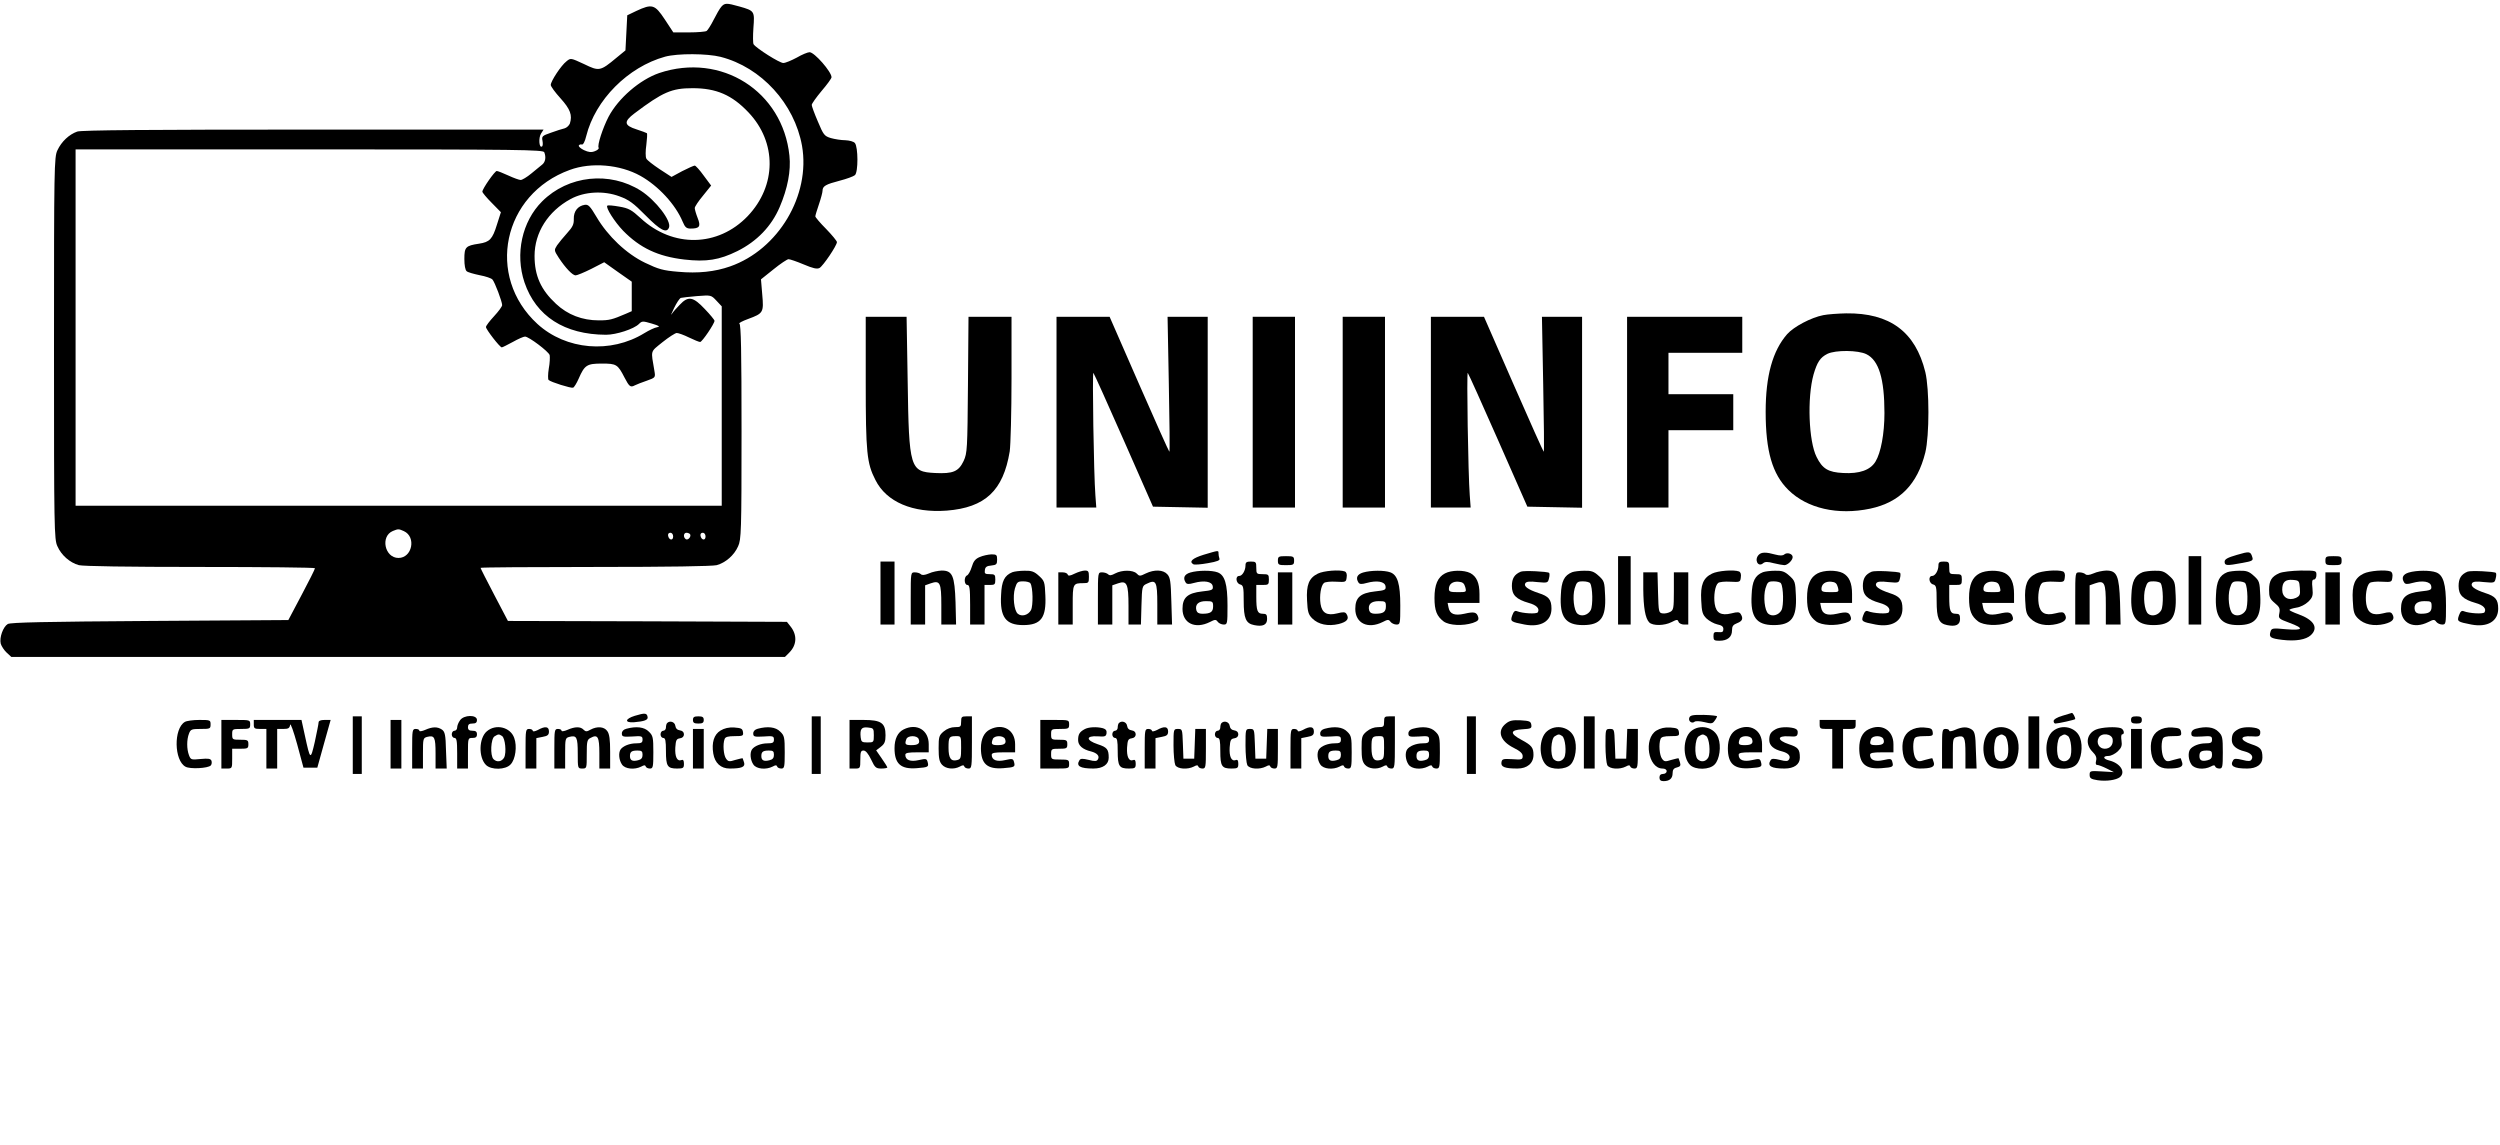 <?xml version="1.0" standalone="no"?>
<!DOCTYPE svg PUBLIC "-//W3C//DTD SVG 20010904//EN"
 "http://www.w3.org/TR/2001/REC-SVG-20010904/DTD/svg10.dtd">
<svg version="1.0" xmlns="http://www.w3.org/2000/svg"
 width="1389pt" height="636pt" viewBox="0 0 1389 636"
 preserveAspectRatio="xMidYMid meet">

<g transform="translate(0,636) scale(0.1,-0.1)"
fill="#000000" stroke="none">
<path d="M4008 6323 c-9 -10 -28 -43 -43 -73 -15 -30 -33 -58 -39 -62 -6 -4
-50 -8 -98 -8 l-87 0 -48 73 c-55 83 -70 87 -158 46 l-50 -24 -5 -98 -5 -97
-50 -41 c-90 -75 -96 -76 -180 -35 -74 34 -74 35 -98 15 -29 -22 -87 -110 -87
-131 0 -8 24 -41 54 -74 55 -61 67 -94 52 -141 -5 -11 -18 -23 -29 -26 -12 -3
-46 -13 -75 -24 -49 -17 -53 -20 -48 -45 3 -15 2 -30 -3 -32 -16 -10 -20 48
-5 72 l14 22 -1278 0 c-928 0 -1288 -3 -1313 -11 -45 -16 -87 -55 -110 -104
-18 -38 -19 -89 -19 -1100 0 -1007 1 -1062 19 -1100 22 -50 69 -91 119 -105
24 -6 267 -10 675 -10 350 0 637 -3 637 -7 0 -5 -33 -71 -74 -148 l-74 -140
-768 -5 c-587 -4 -774 -8 -791 -17 -26 -16 -47 -75 -39 -109 4 -14 19 -37 33
-50 l26 -24 2149 0 2149 0 24 24 c43 43 45 99 6 147 l-19 24 -775 3 -775 2
-76 145 c-42 80 -76 147 -76 150 0 3 287 5 638 5 407 0 650 4 674 10 50 14 97
55 119 105 17 37 19 79 19 637 0 445 -3 597 -12 600 -6 2 16 14 49 26 84 31
87 36 78 136 l-7 84 70 56 c38 31 76 56 83 56 8 0 46 -13 84 -29 52 -22 74
-27 88 -20 20 11 97 125 97 144 0 6 -27 39 -60 73 -33 33 -60 65 -60 70 0 5 9
35 20 67 11 32 20 66 20 75 0 26 18 36 95 56 39 10 77 24 85 31 19 17 18 156
0 178 -7 9 -31 15 -54 16 -22 0 -59 6 -80 12 -36 11 -41 18 -72 92 -19 44 -34
85 -34 92 0 7 25 42 55 78 30 35 55 69 55 76 0 30 -95 139 -122 139 -10 0 -42
-13 -71 -30 -30 -16 -63 -30 -75 -30 -21 0 -149 81 -165 104 -4 6 -4 47 -1 91
7 93 7 95 -78 119 -71 20 -81 20 -100 -1z m-4 -279 c226 -58 410 -260 452
-494 48 -275 -131 -576 -399 -670 -85 -30 -179 -40 -289 -30 -84 7 -109 14
-184 50 -104 50 -207 148 -270 255 -35 59 -45 70 -65 67 -39 -6 -62 -36 -61
-78 1 -30 -6 -45 -37 -79 -21 -23 -46 -54 -56 -68 -17 -27 -17 -28 10 -70 37
-56 76 -97 93 -97 8 0 47 16 87 36 l72 37 76 -54 77 -54 0 -82 0 -82 -32 -14
c-77 -33 -92 -37 -151 -37 -92 0 -173 31 -238 92 -84 78 -119 156 -119 266 0
130 75 248 200 316 77 42 184 48 272 15 52 -19 77 -37 145 -106 82 -83 117
-101 130 -67 14 37 -73 150 -156 204 -173 110 -404 86 -549 -59 -112 -112
-151 -292 -98 -450 64 -188 222 -290 453 -291 57 0 155 32 183 60 17 17 21 17
72 2 41 -12 47 -17 29 -20 -13 -2 -45 -17 -71 -33 -187 -115 -435 -94 -594 51
-289 265 -193 721 180 856 119 44 279 30 392 -33 100 -56 195 -159 235 -255
13 -31 21 -38 44 -38 50 0 58 12 39 59 -9 23 -16 48 -16 55 0 8 21 39 46 69
l45 56 -41 55 c-22 31 -45 56 -50 56 -5 0 -37 -14 -70 -31 l-59 -32 -66 43
c-36 24 -70 50 -74 59 -5 9 -5 43 0 76 4 33 6 62 3 65 -3 2 -29 12 -57 21 -70
22 -73 43 -12 89 158 119 207 140 323 140 132 0 219 -38 310 -134 159 -167
157 -408 -4 -577 -165 -172 -416 -177 -595 -11 -50 46 -66 55 -118 64 -34 6
-64 9 -67 5 -10 -10 41 -90 88 -139 94 -96 194 -143 340 -160 122 -14 194 -3
295 47 108 54 189 137 235 245 44 103 63 201 54 285 -37 358 -379 575 -724
459 -107 -37 -226 -139 -281 -243 -32 -62 -64 -159 -55 -172 3 -5 -7 -14 -21
-19 -20 -8 -35 -6 -61 6 -18 9 -31 20 -28 26 3 5 11 7 17 5 7 -2 17 17 24 47
50 201 232 384 438 441 70 19 234 18 309 -1z m-980 -530 c11 -28 6 -54 -11
-68 -10 -8 -38 -31 -61 -50 -24 -20 -51 -36 -59 -36 -8 0 -39 11 -69 25 -30
14 -59 25 -64 25 -11 0 -80 -99 -80 -115 0 -5 23 -33 52 -62 l51 -52 -22 -69
c-25 -81 -40 -97 -100 -106 -74 -11 -81 -19 -81 -85 0 -35 5 -62 13 -68 6 -6
39 -15 72 -22 33 -6 65 -17 71 -24 13 -14 54 -123 54 -142 0 -8 -20 -35 -45
-62 -24 -26 -45 -53 -45 -60 0 -13 77 -113 88 -113 4 0 31 14 61 30 30 17 60
30 68 30 21 0 131 -83 137 -103 2 -11 1 -44 -5 -75 -5 -31 -5 -60 -1 -63 12
-12 125 -47 136 -43 6 2 20 25 31 50 33 76 46 84 129 84 81 0 88 -4 126 -78
26 -50 33 -56 57 -43 10 5 40 17 67 26 48 17 48 18 42 54 -20 119 -25 103 45
160 35 28 71 51 79 51 9 0 40 -11 68 -25 29 -14 56 -25 62 -25 11 0 80 102 80
118 0 4 -24 34 -54 65 -65 69 -92 74 -139 24 -18 -18 -38 -41 -45 -52 -7 -11
-1 4 13 33 14 29 31 55 38 57 7 2 47 6 90 10 78 6 78 6 108 -26 l29 -31 0
-554 0 -554 -1795 0 -1795 0 0 990 0 990 1299 0 c1175 0 1299 -2 1305 -16z
m-780 -2105 c70 -32 46 -149 -30 -149 -77 0 -102 121 -31 150 30 12 32 12 61
-1z m1496 -30 c0 -24 -23 -21 -28 4 -2 10 3 17 12 17 10 0 16 -9 16 -21z m94
13 c8 -13 -11 -35 -23 -28 -16 10 -14 36 3 36 8 0 17 -4 20 -8z m86 -13 c0
-24 -23 -21 -28 4 -2 10 3 17 12 17 10 0 16 -9 16 -21z"/>
<path d="M10130 4609 c-67 -13 -164 -64 -201 -106 -80 -92 -119 -230 -119
-431 0 -219 37 -346 126 -434 104 -103 275 -142 455 -104 164 35 262 135 306
312 23 95 23 352 0 447 -55 224 -197 329 -440 326 -45 -1 -102 -5 -127 -10z
m240 -217 c69 -34 100 -137 100 -327 0 -115 -20 -221 -50 -270 -29 -47 -89
-68 -179 -63 -84 4 -116 24 -148 89 -44 87 -53 328 -17 458 20 69 37 95 77
115 45 22 171 21 217 -2z"/>
<path d="M4810 4238 c0 -393 6 -452 54 -545 61 -122 207 -184 396 -170 214 17
314 111 350 329 5 35 10 217 10 406 l0 342 -119 0 -120 0 -3 -377 c-3 -360 -4
-380 -24 -424 -28 -59 -59 -72 -159 -67 -139 7 -145 25 -152 511 l-6 357 -113
0 -114 0 0 -362z"/>
<path d="M5870 4070 l0 -530 111 0 110 0 -5 68 c-9 116 -18 687 -11 680 4 -4
80 -173 169 -375 l162 -368 152 -3 152 -3 0 531 0 530 -111 0 -112 0 7 -375
c4 -206 6 -375 3 -375 -2 0 -78 169 -168 375 l-164 375 -147 0 -148 0 0 -530z"/>
<path d="M6960 4070 l0 -530 118 0 117 0 0 530 0 530 -117 0 -118 0 0 -530z"/>
<path d="M7460 4070 l0 -530 118 0 117 0 0 530 0 530 -117 0 -118 0 0 -530z"/>
<path d="M7950 4070 l0 -530 111 0 110 0 -5 68 c-9 116 -18 687 -11 680 4 -4
80 -173 169 -375 l162 -368 152 -3 152 -3 0 531 0 530 -111 0 -112 0 7 -375
c4 -206 6 -375 3 -375 -2 0 -78 169 -168 375 l-164 375 -147 0 -148 0 0 -530z"/>
<path d="M9040 4070 l0 -530 115 0 115 0 0 215 0 215 180 0 180 0 0 100 0 100
-180 0 -180 0 0 115 0 115 205 0 205 0 0 100 0 100 -320 0 -320 0 0 -530z"/>
<path d="M6688 3278 c-64 -20 -83 -38 -58 -53 6 -4 42 -1 81 6 53 9 69 16 64
26 -3 8 -5 21 -5 29 0 17 2 17 -82 -8z"/>
<path d="M12428 3277 c-52 -15 -68 -24 -68 -38 0 -22 11 -23 96 -7 58 10 64
14 58 32 -10 33 -15 34 -86 13z"/>
<path d="M9772 3278 c-27 -27 -5 -71 23 -48 11 10 26 10 59 1 25 -6 52 -11 60
-11 18 0 46 27 46 45 0 18 -30 28 -46 15 -9 -8 -24 -8 -51 -1 -50 14 -76 14
-91 -1z"/>
<path d="M5443 3265 c-24 -10 -35 -24 -44 -55 -7 -23 -19 -44 -26 -47 -18 -7
-17 -53 2 -53 12 0 15 -19 15 -110 l0 -110 40 0 40 0 0 110 0 110 30 0 c27 0
30 3 30 30 0 27 -3 30 -31 30 -26 0 -30 3 -27 23 2 17 11 23 36 25 28 3 32 7
32 33 0 26 -3 29 -32 29 -18 -1 -47 -7 -65 -15z"/>
<path d="M7100 3245 c0 -23 4 -25 45 -25 41 0 45 2 45 25 0 23 -4 25 -45 25
-41 0 -45 -2 -45 -25z"/>
<path d="M8990 3080 l0 -190 35 0 35 0 0 190 0 190 -35 0 -35 0 0 -190z"/>
<path d="M12160 3080 l0 -190 35 0 35 0 0 190 0 190 -35 0 -35 0 0 -190z"/>
<path d="M12920 3245 c0 -23 4 -25 45 -25 41 0 45 2 45 25 0 23 -4 25 -45 25
-41 0 -45 -2 -45 -25z"/>
<path d="M4892 3065 l0 -175 39 0 39 0 0 175 0 175 -39 0 -39 0 0 -175z"/>
<path d="M6920 3219 c0 -29 -18 -59 -35 -59 -23 0 -18 -41 5 -47 18 -5 20 -14
20 -92 0 -97 12 -125 58 -134 48 -10 72 1 72 34 0 24 -4 29 -24 29 -30 0 -36
16 -36 96 l0 64 35 0 c32 0 35 2 35 30 0 28 -3 30 -35 30 -33 0 -35 2 -35 35
0 32 -2 35 -30 35 -24 0 -30 -4 -30 -21z"/>
<path d="M10770 3219 c0 -29 -18 -59 -35 -59 -23 0 -18 -41 5 -47 18 -5 20
-14 20 -92 0 -97 12 -125 58 -134 48 -10 72 1 72 34 0 24 -4 29 -24 29 -30 0
-36 16 -36 96 l0 64 35 0 c32 0 35 2 35 30 0 28 -3 30 -35 30 -33 0 -35 2 -35
35 0 32 -2 35 -30 35 -24 0 -30 -4 -30 -21z"/>
<path d="M5161 3174 c-24 -10 -38 -11 -45 -4 -5 5 -20 10 -33 10 -23 0 -23 0
-23 -145 l0 -145 40 0 40 0 0 109 0 109 31 11 c52 18 59 4 59 -120 l0 -109 41
0 41 0 -3 123 c-5 149 -17 177 -77 177 -20 -1 -52 -7 -71 -16z"/>
<path d="M5625 3181 c-44 -18 -60 -49 -63 -127 -7 -122 26 -167 123 -167 99 0
129 41 123 165 -3 75 -5 81 -36 109 -26 24 -41 29 -80 28 -26 0 -56 -4 -67 -8z
m100 -62 c14 -22 16 -124 3 -149 -15 -28 -52 -38 -73 -20 -21 17 -29 96 -16
141 11 35 15 39 46 39 19 0 37 -5 40 -11z"/>
<path d="M5971 3173 c-26 -13 -36 -14 -39 -5 -2 7 -15 12 -28 12 l-24 0 0
-145 0 -145 40 0 40 0 0 109 c0 119 1 121 61 121 27 0 29 3 29 35 0 30 -3 35
-22 35 -13 0 -38 -8 -57 -17z"/>
<path d="M6196 3174 c-20 -11 -31 -13 -39 -5 -6 6 -21 11 -34 11 -23 0 -23 0
-23 -145 l0 -145 40 0 40 0 0 109 0 109 32 11 c49 17 58 -2 58 -126 l0 -103
35 0 34 0 3 107 c3 106 4 108 30 120 51 25 58 13 58 -113 l0 -114 41 0 41 0
-4 129 c-3 110 -6 132 -22 150 -23 26 -72 28 -120 5 -32 -16 -36 -16 -51 0
-21 20 -81 20 -119 0z"/>
<path d="M6613 3179 c-33 -10 -42 -30 -25 -56 6 -9 17 -10 45 -2 58 16 101 8
105 -18 3 -20 -2 -23 -59 -29 -81 -9 -109 -34 -109 -97 0 -80 70 -114 152 -73
29 15 34 15 44 1 6 -8 21 -15 33 -15 20 0 21 4 21 105 0 121 -15 170 -55 185
-32 12 -108 12 -152 -1z m127 -188 c0 -31 -14 -41 -60 -41 -19 0 -29 6 -33 19
-8 33 11 51 53 51 37 0 40 -2 40 -29z"/>
<path d="M7322 3173 c-49 -24 -65 -62 -60 -149 3 -63 7 -78 29 -100 34 -34 88
-45 147 -31 47 12 60 29 43 56 -7 11 -17 12 -52 3 -56 -14 -84 2 -92 52 -7 46
2 103 19 117 7 6 37 9 68 7 53 -3 55 -2 58 24 3 17 -1 29 -10 33 -29 11 -118
4 -150 -12z"/>
<path d="M7573 3179 c-33 -10 -42 -30 -25 -56 6 -9 17 -10 45 -2 58 16 101 8
105 -18 3 -20 -2 -23 -59 -29 -81 -9 -109 -34 -109 -97 0 -80 70 -114 152 -73
29 15 34 15 44 1 6 -8 21 -15 33 -15 20 0 21 4 21 105 0 121 -15 170 -55 185
-32 12 -108 12 -152 -1z m127 -188 c0 -31 -14 -41 -60 -41 -19 0 -29 6 -33 19
-8 33 11 51 53 51 37 0 40 -2 40 -29z"/>
<path d="M8028 3174 c-40 -21 -58 -63 -58 -136 0 -71 13 -102 51 -131 31 -22
106 -26 162 -8 28 10 34 16 30 32 -8 28 -22 32 -77 19 -55 -12 -81 -2 -88 35
l-5 25 88 0 89 0 0 50 c0 61 -16 97 -51 116 -36 18 -106 17 -141 -2z m113 -76
c7 -28 7 -28 -42 -28 -41 0 -49 3 -49 18 0 27 22 43 54 40 23 -2 31 -9 37 -30z"/>
<path d="M8450 3184 c-36 -15 -50 -38 -50 -80 0 -50 24 -74 94 -94 44 -12 62
-32 50 -52 -7 -11 -85 -6 -115 6 -12 5 -19 -1 -27 -23 -12 -34 -8 -36 69 -51
89 -17 149 18 149 88 0 51 -15 69 -72 87 -60 20 -84 38 -73 55 6 9 25 11 66 6
57 -5 59 -5 65 20 4 14 4 28 1 31 -9 8 -139 14 -157 7z"/>
<path d="M8735 3181 c-44 -18 -60 -49 -63 -127 -7 -122 26 -167 123 -167 99 0
129 41 123 165 -3 75 -5 81 -36 109 -26 24 -41 29 -80 28 -26 0 -56 -4 -67 -8z
m100 -62 c14 -22 16 -124 3 -149 -15 -28 -52 -38 -73 -20 -21 17 -29 96 -16
141 11 35 15 39 46 39 19 0 37 -5 40 -11z"/>
<path d="M9512 3173 c-49 -24 -65 -62 -60 -149 3 -64 7 -78 29 -100 15 -14 42
-29 60 -33 25 -5 34 -12 34 -26 0 -16 -6 -19 -27 -17 -24 2 -28 -1 -28 -23 0
-22 4 -25 33 -25 45 0 70 21 70 57 0 24 6 32 29 41 29 11 35 26 19 51 -7 11
-17 12 -52 3 -56 -14 -84 2 -92 52 -7 46 2 103 19 117 7 6 37 9 68 7 53 -3 55
-2 58 24 3 17 -1 29 -10 33 -29 11 -118 4 -150 -12z"/>
<path d="M9795 3181 c-44 -18 -60 -49 -63 -127 -7 -122 26 -167 123 -167 99 0
129 41 123 165 -3 75 -5 81 -36 109 -26 24 -41 29 -80 28 -26 0 -56 -4 -67 -8z
m100 -62 c14 -22 16 -124 3 -149 -15 -28 -52 -38 -73 -20 -21 17 -29 96 -16
141 11 35 15 39 46 39 19 0 37 -5 40 -11z"/>
<path d="M10098 3174 c-40 -21 -58 -63 -58 -136 0 -71 13 -102 51 -131 31 -22
106 -26 162 -8 28 10 34 16 30 32 -8 28 -22 32 -77 19 -55 -12 -81 -2 -88 35
l-5 25 88 0 89 0 0 50 c0 61 -16 97 -51 116 -36 18 -106 17 -141 -2z m113 -76
c7 -28 7 -28 -42 -28 -41 0 -49 3 -49 18 0 27 22 43 54 40 23 -2 31 -9 37 -30z"/>
<path d="M10400 3184 c-36 -15 -50 -38 -50 -80 0 -50 24 -74 94 -94 44 -12 62
-32 50 -52 -7 -11 -85 -6 -115 6 -12 5 -19 -1 -27 -23 -12 -34 -8 -36 69 -51
89 -17 149 18 149 88 0 51 -15 69 -72 87 -60 20 -84 38 -73 55 6 9 25 11 66 6
57 -5 59 -5 65 20 4 14 4 28 1 31 -9 8 -139 14 -157 7z"/>
<path d="M10998 3174 c-40 -21 -58 -63 -58 -136 0 -71 13 -102 51 -131 31 -22
106 -26 162 -8 28 10 34 16 30 32 -8 28 -22 32 -77 19 -55 -12 -81 -2 -88 35
l-5 25 88 0 89 0 0 50 c0 61 -16 97 -51 116 -36 18 -106 17 -141 -2z m113 -76
c7 -28 7 -28 -42 -28 -41 0 -49 3 -49 18 0 27 22 43 54 40 23 -2 31 -9 37 -30z"/>
<path d="M11312 3173 c-49 -24 -65 -62 -60 -149 3 -63 7 -78 29 -100 34 -34
88 -45 147 -31 47 12 60 29 43 56 -7 11 -17 12 -52 3 -56 -14 -84 2 -92 52 -7
46 2 103 19 117 7 6 37 9 68 7 53 -3 55 -2 58 24 3 17 -1 29 -10 33 -29 11
-118 4 -150 -12z"/>
<path d="M11631 3174 c-24 -10 -38 -11 -45 -4 -5 5 -20 10 -33 10 -23 0 -23 0
-23 -145 l0 -145 40 0 40 0 0 109 0 109 31 11 c52 18 59 4 59 -120 l0 -109 41
0 41 0 -3 123 c-5 149 -17 177 -77 177 -20 -1 -52 -7 -71 -16z"/>
<path d="M11905 3181 c-44 -18 -60 -49 -63 -127 -7 -122 26 -167 123 -167 99
0 129 41 123 165 -3 75 -5 81 -36 109 -26 24 -41 29 -80 28 -26 0 -56 -4 -67
-8z m100 -62 c14 -22 16 -124 3 -149 -15 -28 -52 -38 -73 -20 -21 17 -29 96
-16 141 11 35 15 39 46 39 19 0 37 -5 40 -11z"/>
<path d="M12375 3181 c-44 -18 -60 -49 -63 -127 -7 -122 26 -167 123 -167 99
0 129 41 123 165 -3 75 -5 81 -36 109 -26 24 -41 29 -80 28 -26 0 -56 -4 -67
-8z m100 -62 c14 -22 16 -124 3 -149 -15 -28 -52 -38 -73 -20 -21 17 -29 96
-16 141 11 35 15 39 46 39 19 0 37 -5 40 -11z"/>
<path d="M12665 3176 c-44 -19 -58 -42 -58 -93 0 -40 4 -50 31 -73 27 -22 31
-31 26 -57 -6 -29 -4 -31 55 -53 85 -31 79 -44 -18 -36 -74 7 -80 6 -86 -13
-10 -32 0 -38 65 -46 75 -9 132 1 159 26 44 41 17 85 -68 116 -28 10 -51 21
-51 24 0 4 17 9 39 13 22 3 49 17 66 33 24 24 27 34 23 75 -4 36 -2 48 8 48 8
0 14 11 14 25 0 25 -1 25 -87 25 -50 -1 -101 -7 -118 -14z m113 -83 c3 -38 0
-44 -22 -55 -41 -18 -76 3 -76 45 0 43 17 59 60 55 33 -3 35 -5 38 -45z"/>
<path d="M13132 3173 c-49 -24 -65 -62 -60 -149 3 -63 7 -78 29 -100 34 -34
88 -45 147 -31 47 12 60 29 43 56 -7 11 -17 12 -52 3 -56 -14 -84 2 -92 52 -7
46 2 103 19 117 7 6 37 9 68 7 53 -3 55 -2 58 24 3 17 -1 29 -10 33 -29 11
-118 4 -150 -12z"/>
<path d="M13383 3179 c-33 -10 -42 -30 -25 -56 6 -9 17 -10 45 -2 58 16 101 8
105 -18 3 -20 -2 -23 -59 -29 -81 -9 -109 -34 -109 -97 0 -80 70 -114 152 -73
29 15 34 15 44 1 6 -8 21 -15 33 -15 20 0 21 4 21 105 0 121 -15 170 -55 185
-32 12 -108 12 -152 -1z m127 -188 c0 -31 -14 -41 -60 -41 -19 0 -29 6 -33 19
-8 33 11 51 53 51 37 0 40 -2 40 -29z"/>
<path d="M13710 3184 c-36 -15 -50 -38 -50 -80 0 -50 24 -74 94 -94 44 -12 62
-32 50 -52 -7 -11 -85 -6 -115 6 -12 5 -19 -1 -27 -23 -12 -34 -8 -36 69 -51
89 -17 149 18 149 88 0 51 -15 69 -72 87 -60 20 -84 38 -73 55 6 9 25 11 66 6
57 -5 59 -5 65 20 4 14 4 28 1 31 -9 8 -139 14 -157 7z"/>
<path d="M7100 3035 l0 -145 40 0 40 0 0 145 0 145 -40 0 -40 0 0 -145z"/>
<path d="M9130 3088 c1 -104 11 -163 33 -186 20 -20 85 -19 125 2 29 15 33 15
38 1 3 -8 17 -15 30 -15 l24 0 0 145 0 145 -40 0 -40 0 0 -105 c0 -95 -2 -105
-21 -115 -11 -6 -30 -10 -42 -8 -21 3 -22 8 -25 116 l-3 112 -39 0 -40 0 0
-92z"/>
<path d="M12920 3035 l0 -145 40 0 40 0 0 145 0 145 -40 0 -40 0 0 -145z"/>
<path d="M3527 2383 c-55 -17 -58 -39 -6 -36 60 5 81 13 77 30 -4 22 -15 23
-71 6z"/>
<path d="M11458 2383 c-28 -8 -48 -20 -48 -29 0 -8 4 -14 10 -14 15 0 110 21
110 25 0 11 -13 35 -19 34 -3 -1 -27 -8 -53 -16z"/>
<path d="M9386 2373 c-8 -19 14 -36 29 -23 6 5 29 4 54 -2 39 -10 46 -9 57 7
8 10 14 22 14 25 0 3 -33 7 -74 8 -60 1 -75 -2 -80 -15z"/>
<path d="M1960 2220 l0 -160 25 0 25 0 0 160 0 160 -25 0 -25 0 0 -160z"/>
<path d="M2556 2358 c-9 -12 -16 -30 -16 -40 0 -10 -7 -18 -15 -18 -8 0 -15
-9 -15 -20 0 -11 7 -20 15 -20 12 0 15 -16 15 -85 l0 -85 30 0 30 0 0 85 c0
84 0 85 25 85 18 0 25 5 25 20 0 15 -7 20 -25 20 -18 0 -25 5 -25 20 0 15 7
20 25 20 18 0 25 5 25 20 0 30 -73 29 -94 -2z"/>
<path d="M3850 2360 c0 -16 7 -20 30 -20 23 0 30 4 30 20 0 16 -7 20 -30 20
-23 0 -30 -4 -30 -20z"/>
<path d="M4510 2220 l0 -160 25 0 25 0 0 160 0 160 -25 0 -25 0 0 -160z"/>
<path d="M5340 2350 c0 -28 -3 -30 -34 -30 -22 0 -45 -9 -63 -24 -26 -22 -28
-30 -28 -94 0 -55 4 -74 19 -91 21 -23 65 -28 99 -10 16 9 22 9 25 0 2 -6 12
-11 23 -11 18 0 19 9 19 145 l0 145 -30 0 c-27 0 -30 -3 -30 -30z m0 -144 c0
-57 -2 -64 -22 -69 -34 -9 -48 10 -48 68 0 60 3 65 42 65 28 0 28 0 28 -64z"/>
<path d="M7690 2350 c0 -28 -3 -30 -34 -30 -22 0 -45 -9 -63 -24 -26 -22 -28
-30 -28 -94 0 -55 4 -74 19 -91 21 -23 65 -28 99 -10 16 9 22 9 25 0 2 -6 12
-11 23 -11 18 0 19 9 19 145 l0 145 -30 0 c-27 0 -30 -3 -30 -30z m0 -144 c0
-57 -2 -64 -22 -69 -34 -9 -48 10 -48 68 0 60 3 65 42 65 28 0 28 0 28 -64z"/>
<path d="M8150 2220 l0 -160 25 0 25 0 0 160 0 160 -25 0 -25 0 0 -160z"/>
<path d="M8800 2235 l0 -145 30 0 30 0 0 145 0 145 -30 0 -30 0 0 -145z"/>
<path d="M11270 2235 l0 -145 30 0 30 0 0 145 0 145 -30 0 -30 0 0 -145z"/>
<path d="M11840 2360 c0 -16 7 -20 30 -20 23 0 30 4 30 20 0 16 -7 20 -30 20
-23 0 -30 -4 -30 -20z"/>
<path d="M1027 2349 c-63 -37 -60 -215 4 -249 25 -14 124 -9 140 7 5 5 7 17 4
26 -5 12 -17 14 -60 10 -52 -5 -55 -5 -65 21 -13 34 -13 87 0 120 9 24 15 26
65 26 52 0 55 1 55 25 0 24 -2 25 -62 25 -35 0 -71 -5 -81 -11z"/>
<path d="M1230 2225 l0 -135 30 0 c30 0 30 1 30 55 l0 55 45 0 c41 0 45 2 45
25 0 23 -4 25 -45 25 -43 0 -45 1 -45 30 0 29 1 30 50 30 47 0 50 2 50 25 0
25 -1 25 -80 25 l-80 0 0 -135z"/>
<path d="M1410 2335 c0 -22 4 -25 35 -25 l35 0 0 -110 0 -110 30 0 30 0 0 110
0 110 34 0 c28 0 35 4 38 23 2 12 19 -36 39 -108 l35 -130 39 0 38 0 37 133
37 132 -34 0 c-22 0 -33 -5 -33 -14 0 -8 -10 -56 -21 -108 -24 -103 -25 -103
-55 35 l-19 87 -132 0 -133 0 0 -25z"/>
<path d="M2170 2225 l0 -135 30 0 30 0 0 135 0 135 -30 0 -30 0 0 -135z"/>
<path d="M4720 2225 l0 -135 30 0 c29 0 30 1 30 50 0 42 3 50 18 50 12 0 26
-17 42 -50 21 -45 27 -50 57 -50 18 0 33 3 33 6 0 3 -14 26 -31 50 l-31 45 26
20 c21 16 26 29 26 64 0 68 -24 85 -122 85 l-78 0 0 -135z m135 50 c0 -39 -1
-40 -35 -40 -31 0 -35 3 -38 28 -5 46 4 59 40 55 31 -3 33 -5 33 -43z"/>
<path d="M5780 2225 l0 -135 80 0 c79 0 80 0 80 25 0 23 -3 25 -50 25 -49 0
-50 1 -50 30 0 29 2 30 45 30 41 0 45 2 45 25 0 23 -4 25 -45 25 -43 0 -45 1
-45 30 0 29 1 30 50 30 47 0 50 2 50 25 0 25 -1 25 -80 25 l-80 0 0 -135z"/>
<path d="M8367 2340 c-51 -40 -33 -97 43 -135 36 -18 50 -31 50 -46 0 -19 -5
-21 -57 -17 -53 3 -58 1 -61 -18 -4 -25 19 -34 89 -34 54 0 89 29 89 76 0 40
-10 53 -66 83 -66 35 -65 55 4 59 48 3 53 5 50 25 -3 19 -10 22 -59 25 -44 2
-61 -1 -82 -18z"/>
<path d="M10110 2335 c0 -22 4 -25 35 -25 l35 0 0 -110 0 -110 30 0 30 0 0
110 0 110 35 0 c31 0 35 3 35 25 l0 25 -100 0 -100 0 0 -25z"/>
<path d="M3707 2343 c-4 -3 -7 -15 -7 -25 0 -10 -7 -18 -15 -18 -8 0 -15 -9
-15 -20 0 -11 7 -20 15 -20 12 0 15 -15 15 -73 0 -84 8 -97 62 -97 34 0 38 3
38 26 0 19 -4 25 -14 21 -24 -9 -37 19 -34 70 3 41 6 48 26 51 14 2 22 10 22
22 0 12 -8 20 -22 22 -15 2 -24 11 -26 26 -3 21 -30 30 -45 15z"/>
<path d="M6217 2343 c-4 -3 -7 -15 -7 -25 0 -10 -7 -18 -15 -18 -8 0 -15 -9
-15 -20 0 -11 7 -20 15 -20 12 0 15 -15 15 -73 0 -84 8 -97 62 -97 34 0 38 3
38 26 0 19 -4 25 -14 21 -24 -9 -37 19 -34 70 3 41 6 48 26 51 14 2 22 10 22
22 0 12 -8 20 -22 22 -15 2 -24 11 -26 26 -3 21 -30 30 -45 15z"/>
<path d="M6787 2343 c-4 -3 -7 -15 -7 -25 0 -10 -7 -18 -15 -18 -8 0 -15 -9
-15 -20 0 -11 7 -20 15 -20 12 0 15 -15 15 -73 0 -84 8 -97 62 -97 34 0 38 3
38 26 0 19 -4 25 -14 21 -24 -9 -37 19 -34 70 3 41 6 48 26 51 14 2 22 10 22
22 0 12 -8 20 -22 22 -15 2 -24 11 -26 26 -3 21 -30 30 -45 15z"/>
<path d="M2363 2305 c-18 -8 -33 -10 -33 -5 0 6 -9 10 -20 10 -19 0 -20 -7
-20 -110 l0 -110 30 0 30 0 0 85 c0 81 1 85 24 91 40 10 46 -2 46 -92 l0 -84
31 0 31 0 -4 101 c-2 86 -6 103 -22 115 -25 17 -52 17 -93 -1z"/>
<path d="M2705 2297 c-45 -38 -47 -145 -5 -187 29 -29 109 -28 137 3 27 28 37
101 20 147 -21 60 -102 80 -152 37z m84 -26 c18 -11 26 -93 12 -120 -13 -23
-40 -28 -59 -9 -20 20 -15 115 6 127 21 13 24 13 41 2z"/>
<path d="M2988 2304 c-16 -8 -28 -10 -28 -4 0 5 -9 10 -20 10 -19 0 -20 -7
-20 -110 l0 -110 30 0 30 0 0 85 0 84 35 7 c28 5 35 11 35 30 0 28 -21 31 -62
8z"/>
<path d="M3153 2305 c-18 -8 -33 -10 -33 -5 0 6 -9 10 -20 10 -19 0 -20 -7
-20 -110 l0 -110 30 0 30 0 0 85 c0 81 1 85 24 91 40 10 46 -2 46 -92 0 -83 0
-84 25 -84 25 0 25 1 25 80 0 70 2 81 21 90 40 22 49 7 49 -85 l0 -85 30 0 30
0 0 93 c0 68 -4 99 -16 115 -17 25 -56 28 -93 8 -21 -12 -27 -12 -39 0 -17 18
-48 17 -89 -1z"/>
<path d="M3480 2311 c-16 -4 -25 -14 -25 -26 0 -18 6 -20 58 -17 52 4 57 2 57
-17 0 -17 -6 -21 -36 -21 -36 0 -73 -15 -86 -34 -13 -19 -9 -60 8 -84 17 -25
70 -30 107 -11 16 9 22 9 25 0 2 -6 12 -11 23 -11 17 0 19 8 19 90 0 83 -2 93
-25 115 -25 26 -70 31 -125 16z m90 -145 c0 -17 -7 -26 -25 -30 -31 -8 -45 -1
-45 23 0 24 9 31 42 31 23 0 28 -4 28 -24z"/>
<path d="M4003 2301 c-36 -22 -50 -67 -40 -128 9 -53 42 -83 91 -83 67 0 88 9
80 34 -4 11 -7 22 -8 23 -1 1 -19 -3 -40 -9 -34 -11 -40 -10 -52 7 -14 19 -19
81 -8 109 4 12 20 16 56 16 46 0 49 2 46 23 -3 19 -10 22 -48 25 -31 2 -55 -4
-77 -17z"/>
<path d="M4210 2311 c-16 -4 -25 -14 -25 -26 0 -18 6 -20 58 -17 52 4 57 2 57
-17 0 -17 -6 -21 -36 -21 -36 0 -73 -15 -86 -34 -13 -19 -9 -60 8 -84 17 -25
70 -30 107 -11 16 9 22 9 25 0 2 -6 12 -11 23 -11 17 0 19 8 19 90 0 83 -2 93
-25 115 -25 26 -70 31 -125 16z m90 -145 c0 -17 -7 -26 -25 -30 -31 -8 -45 -1
-45 23 0 24 9 31 42 31 23 0 28 -4 28 -24z"/>
<path d="M5020 2307 c-32 -16 -50 -52 -50 -104 0 -87 35 -118 124 -111 64 5
67 7 60 34 -5 19 -9 20 -49 11 -47 -11 -75 0 -75 29 0 11 16 14 65 14 l65 0 0
45 c0 79 -67 119 -140 82z m84 -53 c9 -24 -2 -34 -40 -34 -34 0 -39 5 -28 34
8 21 60 21 68 0z"/>
<path d="M5500 2307 c-32 -16 -50 -52 -50 -104 0 -87 35 -118 124 -111 64 5
67 7 60 34 -5 19 -9 20 -49 11 -47 -11 -75 0 -75 29 0 11 16 14 65 14 l65 0 0
45 c0 79 -67 119 -140 82z m84 -53 c9 -24 -2 -34 -40 -34 -34 0 -39 5 -28 34
8 21 60 21 68 0z"/>
<path d="M6025 2308 c-27 -15 -35 -28 -35 -60 0 -30 25 -52 72 -63 34 -9 49
-26 38 -44 -6 -11 -17 -12 -51 -3 -33 8 -45 8 -51 -1 -21 -33 2 -47 77 -47 53
0 85 23 85 60 0 47 -9 58 -61 75 -66 22 -67 48 -1 44 41 -3 47 -1 50 17 2 15
-4 23 -20 28 -35 9 -81 7 -103 -6z"/>
<path d="M6428 2304 c-16 -8 -28 -10 -28 -4 0 5 -9 10 -20 10 -19 0 -20 -7
-20 -110 l0 -110 30 0 30 0 0 85 0 84 35 7 c28 5 35 11 35 30 0 28 -21 31 -62
8z"/>
<path d="M7238 2304 c-16 -8 -28 -10 -28 -4 0 5 -9 10 -20 10 -19 0 -20 -7
-20 -110 l0 -110 30 0 30 0 0 85 0 84 35 7 c28 5 35 11 35 30 0 28 -21 31 -62
8z"/>
<path d="M7360 2311 c-16 -4 -25 -14 -25 -26 0 -18 6 -20 58 -17 52 4 57 2 57
-17 0 -17 -6 -21 -36 -21 -36 0 -73 -15 -86 -34 -13 -19 -9 -60 8 -84 17 -25
70 -30 107 -11 16 9 22 9 25 0 2 -6 12 -11 23 -11 17 0 19 8 19 90 0 83 -2 93
-25 115 -25 26 -70 31 -125 16z m90 -145 c0 -17 -7 -26 -25 -30 -31 -8 -45 -1
-45 23 0 24 9 31 42 31 23 0 28 -4 28 -24z"/>
<path d="M7850 2311 c-16 -4 -25 -14 -25 -26 0 -18 6 -20 58 -17 52 4 57 2 57
-17 0 -17 -6 -21 -36 -21 -36 0 -73 -15 -86 -34 -13 -19 -9 -60 8 -84 17 -25
70 -30 107 -11 16 9 22 9 25 0 2 -6 12 -11 23 -11 17 0 19 8 19 90 0 83 -2 93
-25 115 -25 26 -70 31 -125 16z m90 -145 c0 -17 -7 -26 -25 -30 -31 -8 -45 -1
-45 23 0 24 9 31 42 31 23 0 28 -4 28 -24z"/>
<path d="M8595 2297 c-45 -38 -47 -145 -5 -187 29 -29 109 -28 137 3 27 28 37
101 20 147 -21 60 -102 80 -152 37z m84 -26 c18 -11 26 -93 12 -120 -13 -23
-40 -28 -59 -9 -20 20 -15 115 6 127 21 13 24 13 41 2z"/>
<path d="M9203 2301 c-73 -45 -46 -211 34 -211 14 0 23 -6 23 -15 0 -8 -9 -15
-20 -15 -13 0 -20 -7 -20 -20 0 -14 7 -20 23 -20 33 0 50 15 50 44 0 19 6 28
24 32 19 5 22 11 17 28 -4 11 -7 22 -8 23 -1 1 -19 -3 -40 -9 -34 -11 -40 -10
-52 7 -14 19 -19 81 -8 109 4 12 20 16 56 16 46 0 49 2 46 23 -3 19 -10 22
-48 25 -31 2 -55 -4 -77 -17z"/>
<path d="M9395 2297 c-45 -38 -47 -145 -5 -187 29 -29 109 -28 137 3 27 28 37
101 20 147 -21 60 -102 80 -152 37z m84 -26 c18 -11 26 -93 12 -120 -13 -23
-40 -28 -59 -9 -20 20 -15 115 6 127 21 13 24 13 41 2z"/>
<path d="M9650 2307 c-32 -16 -50 -52 -50 -104 0 -87 35 -118 124 -111 64 5
67 7 60 34 -5 19 -9 20 -49 11 -47 -11 -75 0 -75 29 0 11 16 14 65 14 l65 0 0
45 c0 79 -67 119 -140 82z m84 -53 c9 -24 -2 -34 -40 -34 -34 0 -39 5 -28 34
8 21 60 21 68 0z"/>
<path d="M9865 2308 c-27 -15 -35 -28 -35 -60 0 -30 25 -52 72 -63 34 -9 49
-26 38 -44 -6 -11 -17 -12 -51 -3 -33 8 -45 8 -51 -1 -21 -33 2 -47 77 -47 53
0 85 23 85 60 0 47 -9 58 -61 75 -66 22 -67 48 -1 44 41 -3 47 -1 50 17 2 15
-4 23 -20 28 -35 9 -81 7 -103 -6z"/>
<path d="M10380 2307 c-32 -16 -50 -52 -50 -104 0 -87 35 -118 124 -111 64 5
67 7 60 34 -5 19 -9 20 -49 11 -47 -11 -75 0 -75 29 0 11 16 14 65 14 l65 0 0
45 c0 79 -67 119 -140 82z m84 -53 c9 -24 -2 -34 -40 -34 -34 0 -39 5 -28 34
8 21 60 21 68 0z"/>
<path d="M10613 2301 c-36 -22 -50 -67 -40 -128 9 -53 42 -83 91 -83 67 0 88
9 80 34 -4 11 -7 22 -8 23 -1 1 -19 -3 -40 -9 -34 -11 -40 -10 -52 7 -14 19
-19 81 -8 109 4 12 20 16 56 16 46 0 49 2 46 23 -3 19 -10 22 -48 25 -31 2
-55 -4 -77 -17z"/>
<path d="M10863 2305 c-18 -8 -33 -10 -33 -5 0 6 -9 10 -20 10 -19 0 -20 -7
-20 -110 l0 -110 30 0 30 0 0 85 c0 81 1 85 24 91 40 10 46 -2 46 -92 l0 -84
31 0 31 0 -4 101 c-2 86 -6 103 -22 115 -25 17 -52 17 -93 -1z"/>
<path d="M11055 2297 c-45 -38 -47 -145 -5 -187 29 -29 109 -28 137 3 27 28
37 101 20 147 -21 60 -102 80 -152 37z m84 -26 c18 -11 26 -93 12 -120 -13
-23 -40 -28 -59 -9 -20 20 -15 115 6 127 21 13 24 13 41 2z"/>
<path d="M11405 2297 c-45 -38 -47 -145 -5 -187 29 -29 109 -28 137 3 27 28
37 101 20 147 -21 60 -102 80 -152 37z m84 -26 c18 -11 26 -93 12 -120 -13
-23 -40 -28 -59 -9 -20 20 -15 115 6 127 21 13 24 13 41 2z"/>
<path d="M11644 2306 c-51 -23 -60 -81 -18 -123 19 -19 24 -32 20 -49 -4 -16
-2 -24 6 -24 7 0 31 -9 53 -20 l40 -20 -67 4 c-65 4 -68 3 -68 -19 0 -19 7
-24 45 -30 49 -7 102 1 123 17 34 28 3 78 -60 93 -35 9 -36 25 -3 25 14 0 37
12 52 26 21 21 24 32 20 60 -3 19 -2 34 4 34 15 0 10 27 -7 34 -27 10 -108 6
-140 -8z m94 -54 c4 -30 -14 -52 -44 -52 -31 0 -49 32 -34 61 16 30 74 23 78
-9z"/>
<path d="M11993 2301 c-36 -22 -50 -67 -40 -128 9 -53 42 -83 91 -83 67 0 88
9 80 34 -4 11 -7 22 -8 23 -1 1 -19 -3 -40 -9 -34 -11 -40 -10 -52 7 -14 19
-19 81 -8 109 4 12 20 16 56 16 46 0 49 2 46 23 -3 19 -10 22 -48 25 -31 2
-55 -4 -77 -17z"/>
<path d="M12200 2311 c-16 -4 -25 -14 -25 -26 0 -18 6 -20 58 -17 52 4 57 2
57 -17 0 -17 -6 -21 -36 -21 -36 0 -73 -15 -86 -34 -13 -19 -9 -60 8 -84 17
-25 70 -30 107 -11 16 9 22 9 25 0 2 -6 12 -11 23 -11 17 0 19 8 19 90 0 83
-2 93 -25 115 -25 26 -70 31 -125 16z m90 -145 c0 -17 -7 -26 -25 -30 -31 -8
-45 -1 -45 23 0 24 9 31 42 31 23 0 28 -4 28 -24z"/>
<path d="M12435 2308 c-27 -15 -35 -28 -35 -60 0 -30 25 -52 72 -63 34 -9 49
-26 38 -44 -6 -11 -17 -12 -51 -3 -33 8 -45 8 -51 -1 -21 -33 2 -47 77 -47 53
0 85 23 85 60 0 47 -9 58 -61 75 -66 22 -67 48 -1 44 41 -3 47 -1 50 17 2 15
-4 23 -20 28 -35 9 -81 7 -103 -6z"/>
<path d="M3850 2200 l0 -110 30 0 30 0 0 110 0 110 -30 0 -30 0 0 -110z"/>
<path d="M6520 2219 c0 -50 5 -99 10 -110 12 -22 68 -26 103 -8 16 9 22 9 25
0 2 -6 12 -11 23 -11 18 0 19 8 19 110 l0 110 -30 0 -29 0 -3 -82 -3 -83 -30
0 -30 0 -3 83 c-3 80 -3 82 -27 82 -25 0 -25 -1 -25 -91z"/>
<path d="M6920 2219 c0 -50 5 -99 10 -110 12 -22 68 -26 103 -8 16 9 22 9 25
0 2 -6 12 -11 23 -11 18 0 19 8 19 110 l0 110 -30 0 -29 0 -3 -82 -3 -83 -30
0 -30 0 -3 83 c-3 80 -3 82 -27 82 -25 0 -25 -1 -25 -91z"/>
<path d="M8920 2219 c0 -50 5 -99 10 -110 12 -22 68 -26 103 -8 16 9 22 9 25
0 2 -6 12 -11 23 -11 18 0 19 8 19 110 l0 110 -30 0 -29 0 -3 -82 -3 -83 -30
0 -30 0 -3 83 c-3 80 -3 82 -27 82 -25 0 -25 -1 -25 -91z"/>
<path d="M11840 2200 l0 -110 30 0 30 0 0 110 0 110 -30 0 -30 0 0 -110z"/>
</g>
</svg>
